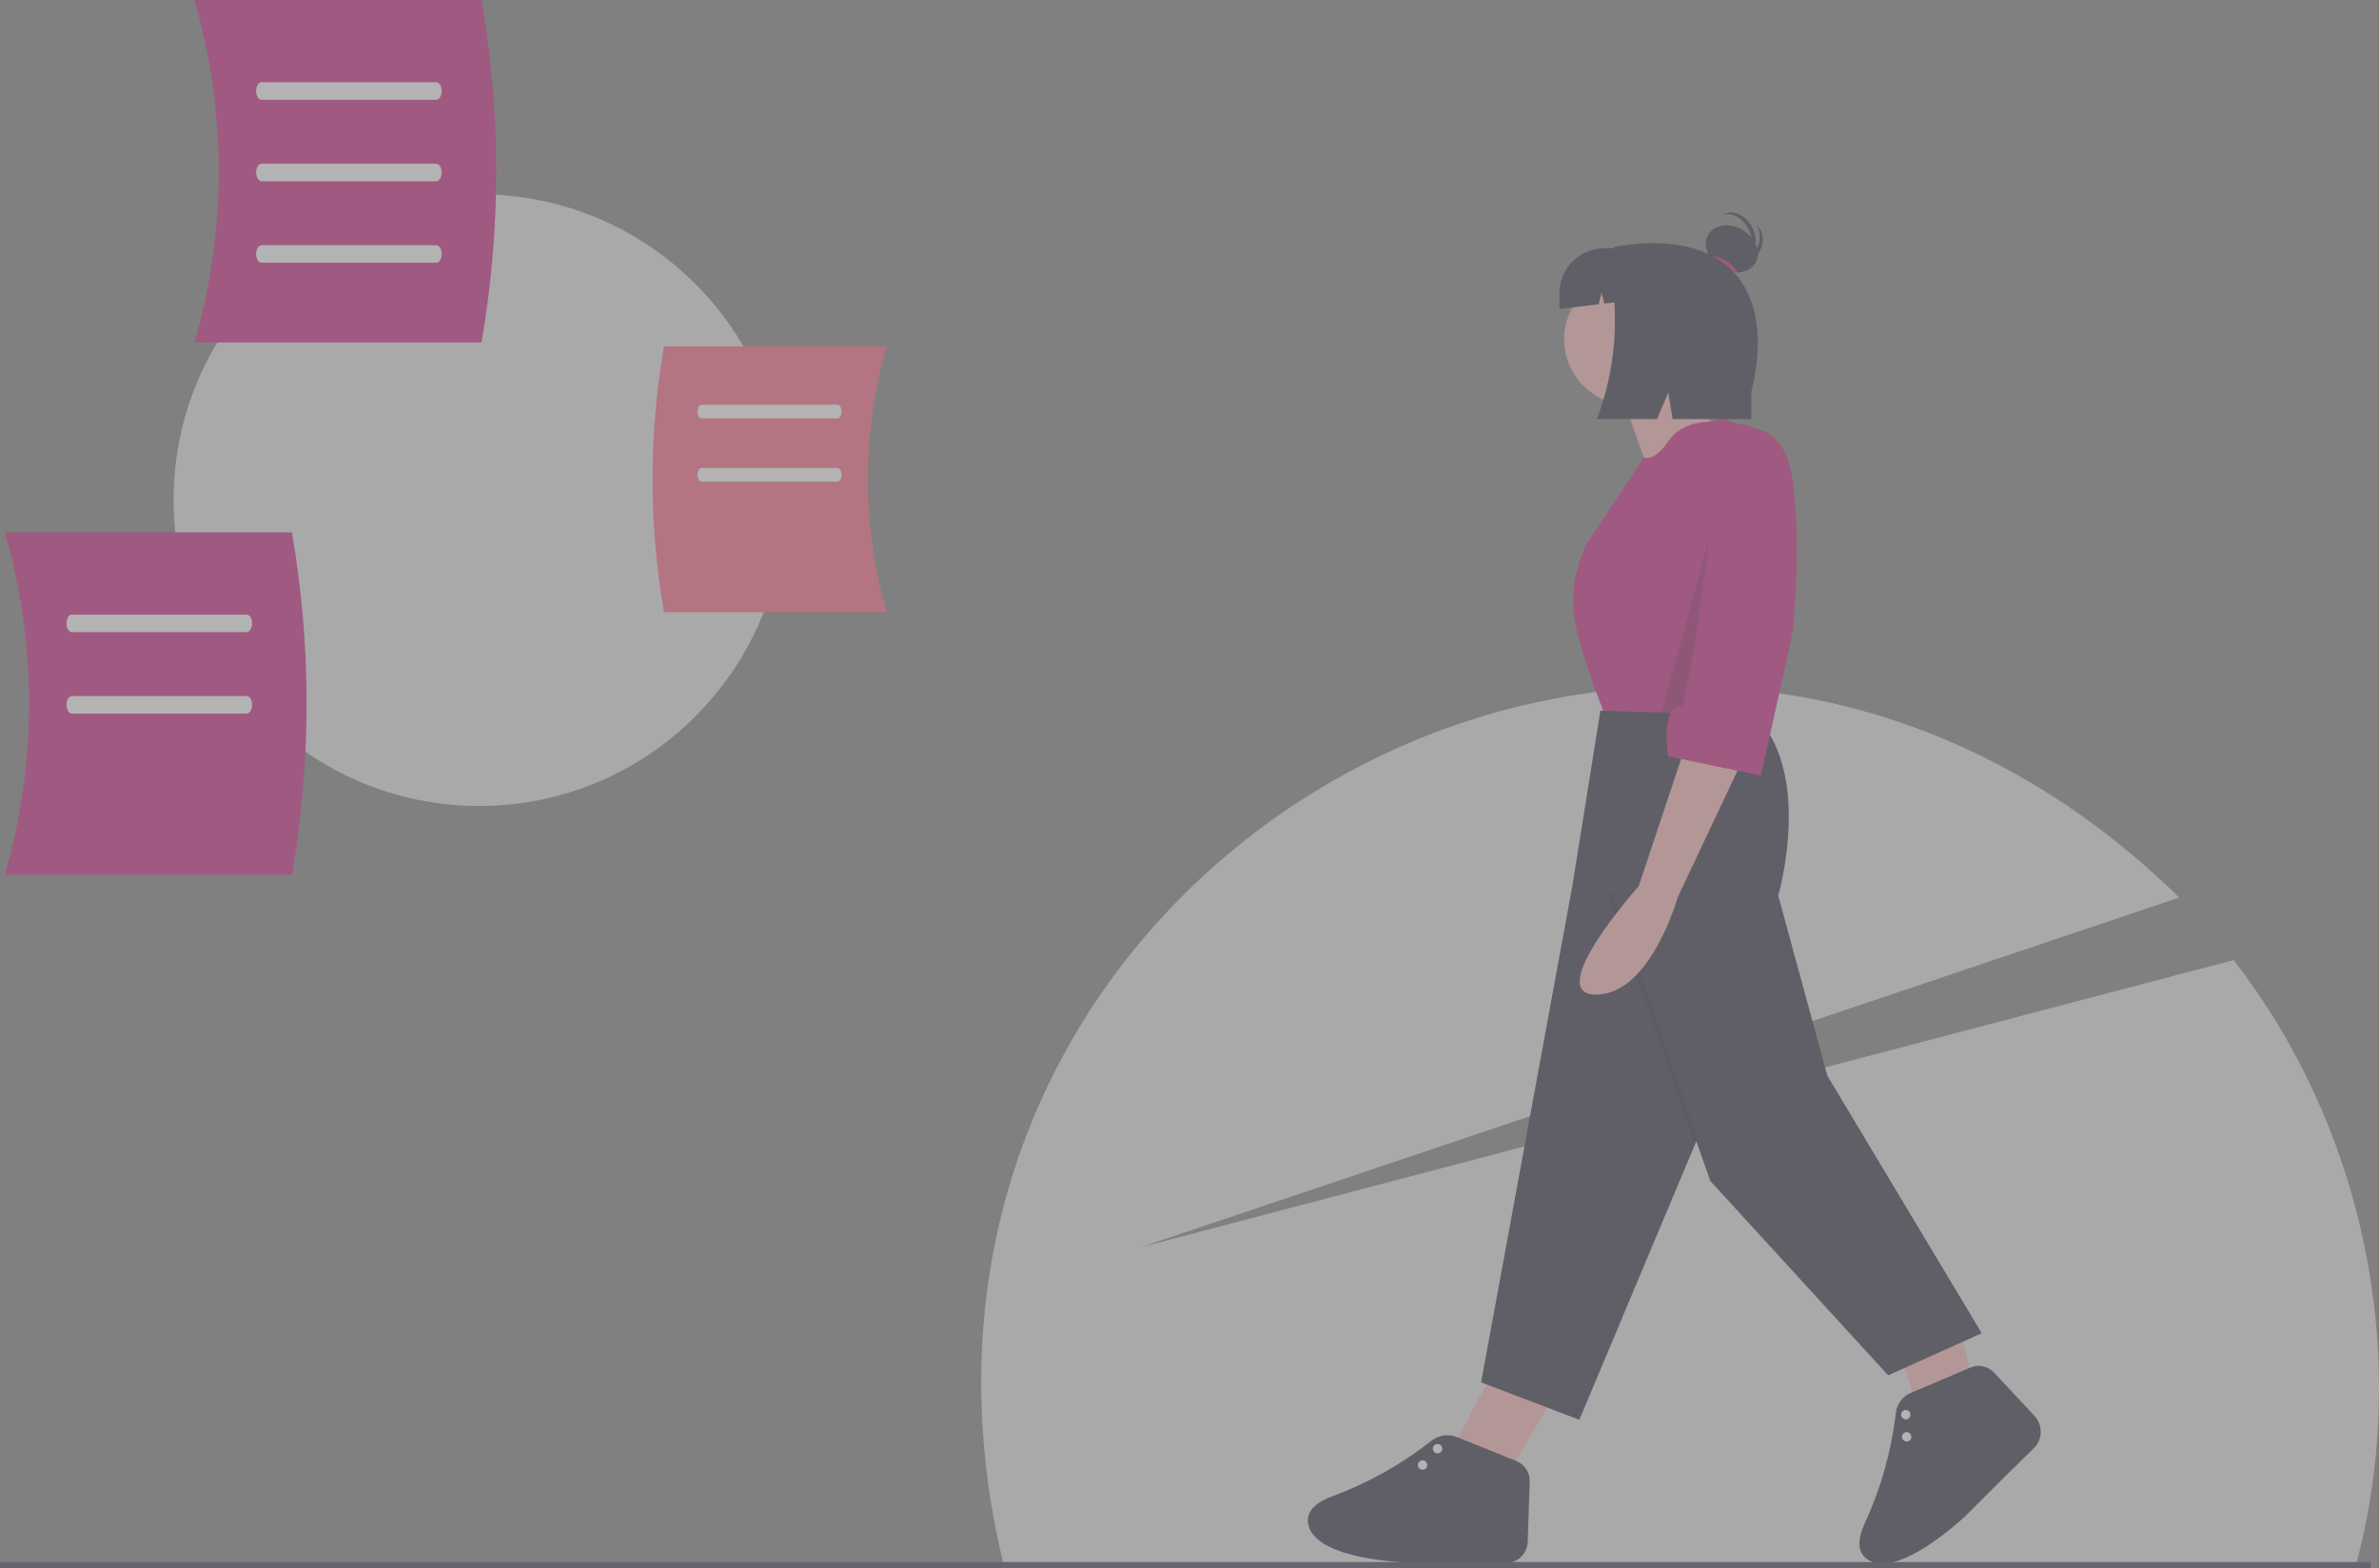 <svg width="716" height="472" viewBox="0 0 716 472" fill="none" xmlns="http://www.w3.org/2000/svg">
<rect x="0" y="0" width="716" height="472" fill="#808080" stroke="none"/>
<g opacity="0.4" clip-path="url(#clip0)">
<path d="M708.981 471.524C726.33 406.595 710.559 338.307 672.259 288.998L343.461 375.401L655.871 270.172C500.664 117.837 251.209 261.118 302.009 470.85L708.981 471.524Z" fill="#E6E6E6"/>
<path d="M144.234 242.613C195.038 242.613 236.223 201.397 236.223 150.554C236.223 99.712 195.038 58.496 144.234 58.496C93.43 58.496 52.245 99.712 52.245 150.554C52.245 201.397 93.43 242.613 144.234 242.613Z" fill="#E6E6E6"/>
<path d="M266.886 184.276H199.831C195.255 157.802 195.255 130.739 199.831 104.265H266.886C259.332 130.4 259.332 158.142 266.886 184.276Z" fill="#FF6584"/>
<path d="M252.008 125.937H211.204C210.499 125.937 209.928 125.019 209.928 123.884C209.928 122.75 210.499 121.832 211.204 121.832H252.008C252.712 121.832 253.283 122.75 253.283 123.884C253.283 125.019 252.712 125.937 252.008 125.937Z" fill="white"/>
<path d="M252.008 144.977H211.204C210.499 144.977 209.928 144.059 209.928 142.924C209.928 141.79 210.499 140.872 211.204 140.872H252.008C252.712 140.872 253.283 141.79 253.283 142.924C253.283 144.059 252.712 144.977 252.008 144.977Z" fill="white"/>
<path d="M58.534 103.079H144.923C150.818 68.973 150.818 34.106 144.923 0H58.534C68.267 33.67 68.267 69.41 58.534 103.079Z" fill="#CF1F83"/>
<path d="M131.293 30.032H78.724C77.816 30.032 77.081 28.85 77.081 27.388C77.081 25.927 77.816 24.744 78.724 24.744H131.293C132.2 24.744 132.935 25.927 132.935 27.388C132.935 28.85 132.2 30.032 131.293 30.032Z" fill="white"/>
<path d="M131.293 54.562H78.724C77.816 54.562 77.081 53.38 77.081 51.918C77.081 50.456 77.816 49.274 78.724 49.274H131.293C132.2 49.274 132.935 50.456 132.935 51.918C132.935 53.38 132.2 54.562 131.293 54.562Z" fill="white"/>
<path d="M131.293 79.092H78.724C77.816 79.092 77.081 77.909 77.081 76.448C77.081 74.986 77.816 73.804 78.724 73.804H131.293C132.2 73.804 132.935 74.986 132.935 76.448C132.935 77.909 132.2 79.092 131.293 79.092Z" fill="white"/>
<path d="M1.467 263.33H87.856C93.751 229.223 93.751 194.357 87.856 160.25H1.467C11.199 193.92 11.199 229.66 1.467 263.33Z" fill="#CF1F83"/>
<path d="M74.225 190.283H21.656C20.749 190.283 20.013 189.1 20.013 187.638C20.013 186.177 20.749 184.994 21.656 184.994H74.225C75.132 184.994 75.868 186.177 75.868 187.638C75.868 189.1 75.132 190.283 74.225 190.283Z" fill="white"/>
<path d="M74.225 214.812H21.656C20.749 214.812 20.013 213.63 20.013 212.168C20.013 210.707 20.749 209.524 21.656 209.524H74.225C75.132 209.524 75.868 210.707 75.868 212.168C75.868 213.63 75.132 214.812 74.225 214.812Z" fill="white"/>
<path d="M454.426 442.668L466.883 421.741L449.28 414.695L447.667 416.757C443.636 421.912 440.037 432.804 435.141 437.039" fill="#FFB8B8"/>
<path d="M460.395 445.971L459.787 464.145C459.73 465.86 459.004 467.485 457.766 468.673C456.527 469.86 454.873 470.515 453.158 470.498L439.422 470.362H423.932C423.932 470.362 395.063 469.657 393.655 458.383C393.185 454.624 396.393 452.119 400.879 450.449C411.655 446.469 421.742 440.823 430.771 433.717C431.842 432.86 433.121 432.303 434.477 432.101C435.833 431.899 437.219 432.061 438.492 432.569L456.373 439.787C457.596 440.281 458.638 441.139 459.358 442.245C460.077 443.351 460.439 444.652 460.395 445.971Z" fill="#2F2E41"/>
<path d="M428.143 442.403C428.921 442.403 429.551 441.772 429.551 440.994C429.551 440.216 428.921 439.585 428.143 439.585C427.365 439.585 426.735 440.216 426.735 440.994C426.735 441.772 427.365 442.403 428.143 442.403Z" fill="white"/>
<path d="M432.667 437.489C433.444 437.489 434.075 436.858 434.075 436.08C434.075 435.301 433.444 434.67 432.667 434.67C431.889 434.67 431.258 435.301 431.258 436.08C431.258 436.858 431.889 437.489 432.667 437.489Z" fill="white"/>
<path d="M593.617 415.091L587.64 391.479L570.214 398.953L570.53 401.553C571.322 408.051 576.473 418.299 576.003 424.758" fill="#FFB8B8"/>
<path d="M600.147 413.175L612.302 426.182C613.549 427.516 614.225 429.286 614.185 431.113C614.146 432.939 613.394 434.678 612.09 435.957L602.576 445.291L591.623 456.253C591.623 456.253 570.712 476.183 561.75 469.207C558.762 466.882 559.26 462.841 561.252 458.486C566.091 447.979 569.244 436.774 570.592 425.284C570.735 423.986 571.22 422.749 571.997 421.7C572.774 420.65 573.815 419.827 575.014 419.312L592.994 411.661C594.197 411.149 595.529 411.02 596.809 411.291C598.088 411.562 599.253 412.219 600.147 413.175Z" fill="#2F2E41"/>
<path d="M573.85 433.916C574.628 433.916 575.258 433.285 575.258 432.507C575.258 431.728 574.628 431.097 573.85 431.097C573.072 431.097 572.442 431.728 572.442 432.507C572.442 433.285 573.072 433.916 573.85 433.916Z" fill="white"/>
<path d="M573.577 427.24C574.354 427.24 574.985 426.609 574.985 425.831C574.985 425.052 574.354 424.421 573.577 424.421C572.799 424.421 572.168 425.052 572.168 425.831C572.168 426.609 572.799 427.24 573.577 427.24Z" fill="white"/>
<path d="M488.006 118.744L495.751 140.588L516.171 128.609C516.171 128.609 505.609 115.925 506.313 108.879L488.006 118.744Z" fill="#FFB8B8"/>
<path d="M490.47 121.915C501.359 121.915 510.186 113.081 510.186 102.185C510.186 91.288 501.359 82.455 490.47 82.455C479.582 82.455 470.755 91.288 470.755 102.185C470.755 113.081 479.582 121.915 490.47 121.915Z" fill="#FFB8B8"/>
<path d="M518.987 125.79L514.857 126.946C514.857 126.946 506.313 126.495 502.088 132.837C497.864 139.179 494.738 137.73 494.738 137.73L477.444 163.841C477.444 163.841 471.812 174.411 473.924 186.39C476.036 198.369 483.077 215.28 483.077 215.28C483.077 215.28 528.141 219.508 529.549 217.394C530.957 215.28 529.549 201.187 529.549 201.187L535.182 138.474C535.182 138.474 528.845 127.904 525.324 127.904C523.052 127.828 520.851 127.093 518.987 125.79Z" fill="#CF1F83"/>
<path d="M533.069 213.166C533.069 213.166 521.099 212.462 516.171 213.871C511.242 215.28 481.669 213.871 481.669 213.871L473.22 266.719L445.759 416.104L475.332 427.378L510.538 343.525L514.762 355.504L568.275 413.99L596.44 401.306L549.968 323.795L535.182 269.538C535.182 269.538 544.335 238.533 531.661 219.508L533.069 213.166Z" fill="#2F2E41"/>
<path opacity="0.2" d="M485.15 268.601L483.821 269.065L509.873 343.758L511.203 343.293L485.15 268.601Z" fill="black"/>
<path d="M526.998 71.043C525.876 66.602 522.127 63.721 518.624 64.608C518.584 64.618 518.548 64.634 518.508 64.645C518.905 64.424 519.328 64.256 519.767 64.144C523.27 63.258 527.019 66.139 528.141 70.579C529.25 74.969 527.373 79.234 523.945 80.187C526.631 78.697 527.976 74.917 526.998 71.043Z" fill="#2F2E41"/>
<path d="M526.171 77.953C529.706 75.043 530.71 70.42 528.415 67.628C528.389 67.596 528.358 67.57 528.332 67.539C528.7 67.804 529.033 68.115 529.321 68.465C531.617 71.257 530.612 75.88 527.078 78.79C523.584 81.667 518.929 81.787 516.605 79.091C519.097 80.886 523.088 80.492 526.171 77.953Z" fill="#2F2E41"/>
<path d="M528.229 79.321C530.151 76.259 528.566 71.802 524.69 69.367C520.814 66.931 516.115 67.439 514.193 70.502C512.272 73.564 513.857 78.021 517.732 80.456C521.608 82.892 526.308 82.384 528.229 79.321Z" fill="#2F2E41"/>
<path d="M514.403 77.044C516.259 77.044 518.075 77.578 519.637 78.582C521.009 79.43 522.152 80.602 522.966 81.995C521.111 81.994 519.294 81.46 517.733 80.456C516.361 79.608 515.217 78.436 514.403 77.044Z" fill="#CF1F83"/>
<path d="M487.656 73.999C484.666 73.999 483.725 76.655 484.294 79.442C487.54 95.042 486.263 111.245 480.613 126.143H498.702L502.088 118.122L503.4 126.143H527.084V118.054C535.055 85.288 518.152 69.298 487.656 73.999Z" fill="#2F2E41"/>
<path d="M484.69 74.704H482.873C481.097 74.704 479.338 75.054 477.697 75.734C476.056 76.414 474.565 77.411 473.309 78.668C472.053 79.925 471.056 81.417 470.377 83.059C469.697 84.702 469.347 86.462 469.347 88.239V93.024L481.149 91.584L482.021 88.092L482.842 91.377L498.216 89.501V88.239C498.216 86.462 497.866 84.702 497.186 83.059C496.506 81.417 495.51 79.925 494.254 78.668C492.998 77.411 491.507 76.414 489.866 75.734C488.225 75.054 486.466 74.704 484.69 74.704Z" fill="#2F2E41"/>
<path opacity="0.2" d="M514.493 161.927L507.453 214.071L500.067 214.456L514.493 161.927Z" fill="black"/>
<path d="M507.213 224.707L493.223 266.709C493.223 266.709 464.078 299.376 480.399 299.376C496.721 299.376 504.882 270.209 504.882 270.209L524.701 228.208L507.213 224.707Z" fill="#FFB8B8"/>
<path d="M521.786 129.621C521.786 129.621 531.268 125.513 537.025 135.855C542.782 146.197 540.439 185.623 539.273 191.456C538.107 197.29 529.947 233.458 529.947 233.458L501.967 227.624C501.967 227.624 499.635 211.29 506.63 212.457L521.786 129.621Z" fill="#CF1F83"/>
<path d="M713.551 470.198H0V472H713.551V470.198Z" fill="#3F3D56"/>
</g>
<defs>
<clipPath id="clip0">
<rect width="716" height="472" fill="white"/>
</clipPath>
</defs>
</svg>
